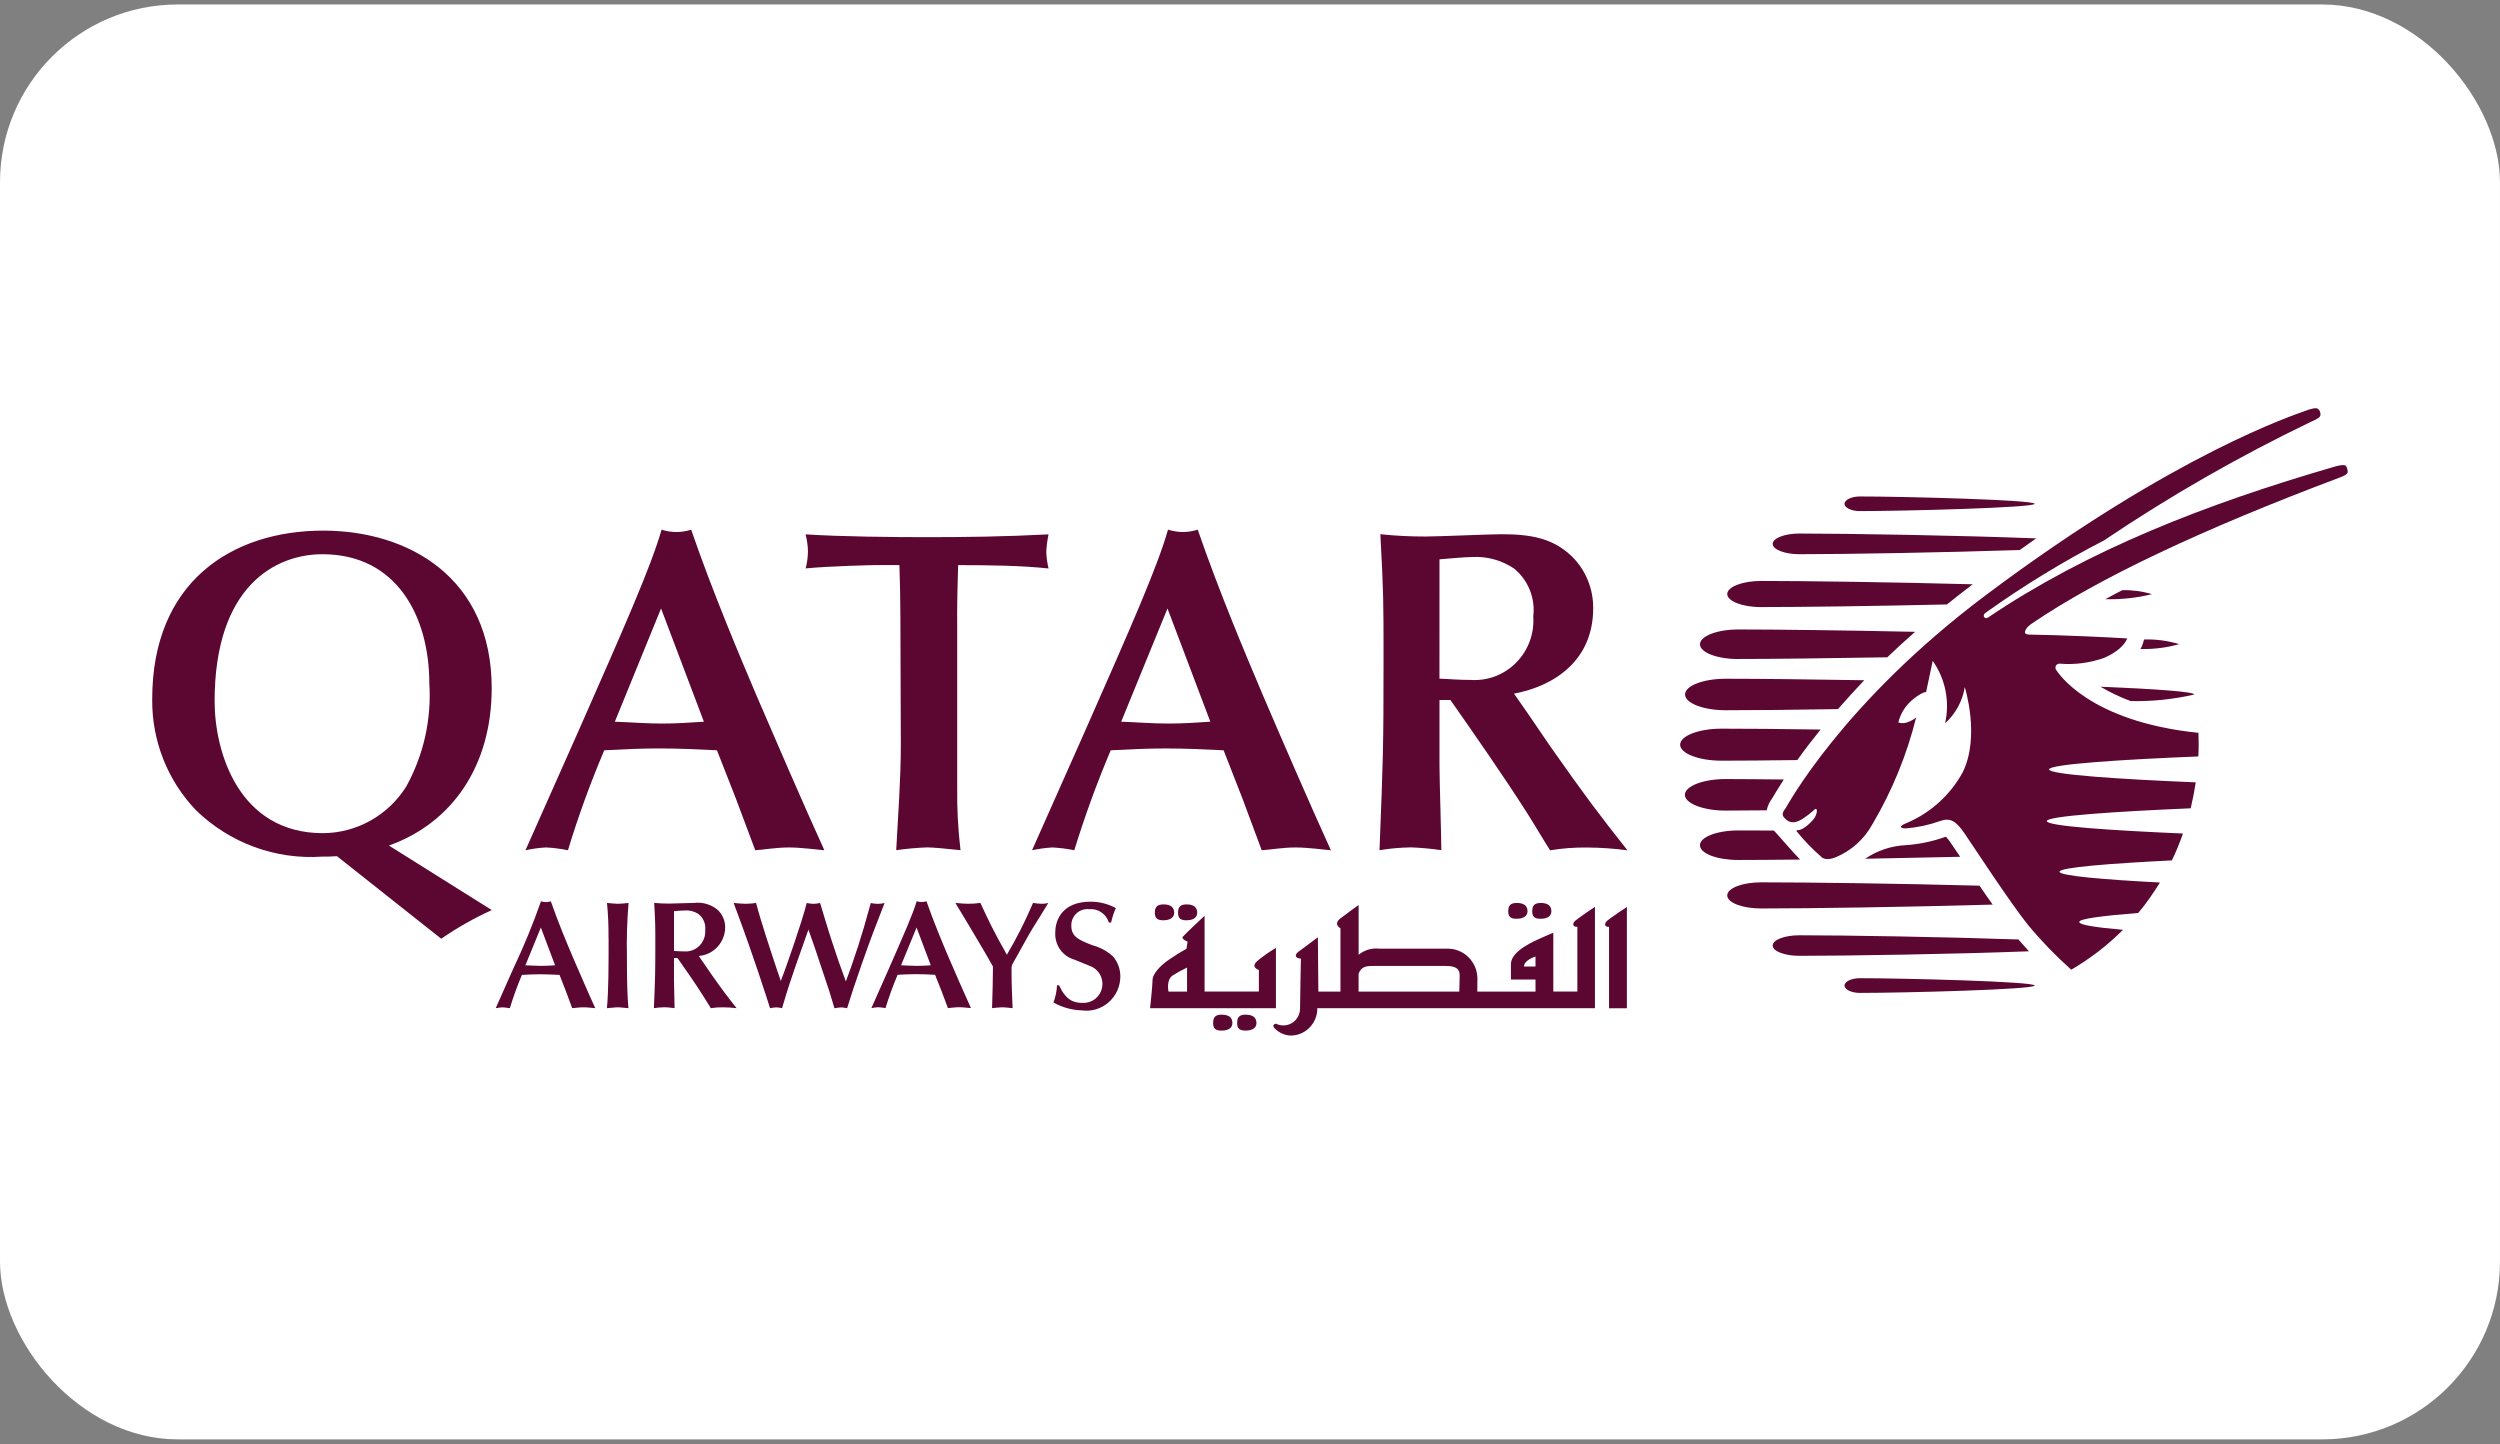 <svg width="225" height="130" viewBox="0 0 225 130" fill="none" xmlns="http://www.w3.org/2000/svg">
<rect x="0" y="0" width="225" height="130" fill="#808080" stroke="none"/>
<rect y="0.403" width="224.998" height="129.141" rx="16" fill="white"/>
<g clip-path="url(#clip0_6289_33912)">
<path fill-rule="evenodd" clip-rule="evenodd" d="M49.958 86.877C49.539 86.904 49.127 86.928 48.709 86.928C48.232 86.928 47.77 86.889 47.285 86.877L48.677 83.476L49.956 86.877H49.958ZM51.499 90.735C51.747 90.723 52.127 90.657 52.507 90.657C52.888 90.657 53.369 90.723 53.574 90.735C52.958 89.399 52.062 87.311 51.537 86.102C51.048 84.944 50.23 83.004 49.575 81.119C49.434 81.163 49.288 81.187 49.141 81.19C48.987 81.189 48.835 81.165 48.688 81.119C47.963 83.181 47.131 85.204 46.196 87.178L44.614 90.739C44.816 90.699 45.02 90.673 45.226 90.661C45.447 90.673 45.668 90.699 45.886 90.739C46.195 89.721 46.557 88.72 46.972 87.74C47.514 87.713 48.065 87.684 48.616 87.684C49.199 87.684 49.768 87.712 50.358 87.74L50.931 89.208L51.499 90.735Z" fill="#5C0632"/>
<path d="M54.774 84.446C54.774 86.814 54.774 89.095 54.626 90.736C54.923 90.724 55.312 90.658 55.606 90.658C55.901 90.658 56.247 90.724 56.557 90.736C56.456 89.625 56.422 88.13 56.422 86.063C56.388 84.462 56.437 82.861 56.571 81.265C56.249 81.306 55.925 81.332 55.6 81.34C55.403 81.34 54.89 81.293 54.63 81.265C54.734 82.322 54.779 83.384 54.766 84.446" fill="#5C0632"/>
<path fill-rule="evenodd" clip-rule="evenodd" d="M62.889 86.036C63.529 85.987 64.128 85.697 64.568 85.224C65.007 84.751 65.257 84.129 65.266 83.479C65.269 83.193 65.215 82.909 65.108 82.644C65.001 82.379 64.842 82.138 64.642 81.936C64.351 81.678 64.009 81.486 63.64 81.369C63.27 81.253 62.881 81.216 62.497 81.26C62.179 81.26 60.597 81.323 60.248 81.323C59.79 81.326 59.333 81.305 58.878 81.26C58.979 83.043 58.979 83.231 58.979 85.046C58.979 87.704 58.964 88.006 58.851 90.732C59.165 90.686 59.481 90.659 59.797 90.654C60.139 90.654 60.438 90.709 60.713 90.732C60.713 90.371 60.658 88.591 60.658 88.191V86.228H60.98C61.723 87.281 62.567 88.503 63.261 89.59C63.466 89.912 63.773 90.422 63.974 90.736C64.339 90.677 64.709 90.65 65.079 90.658C65.485 90.661 65.89 90.687 66.293 90.736C65.436 89.649 65.063 89.162 63.986 87.635C63.776 87.334 63.482 86.883 63.273 86.599L62.889 86.037V86.036ZM60.661 82.005C60.863 81.985 61.366 81.942 61.622 81.942C62.071 81.91 62.517 82.03 62.891 82.283C63.099 82.453 63.262 82.673 63.363 82.924C63.464 83.175 63.501 83.448 63.469 83.717C63.487 83.971 63.451 84.226 63.364 84.465C63.276 84.704 63.14 84.921 62.963 85.102C62.786 85.283 62.572 85.424 62.337 85.514C62.102 85.605 61.851 85.644 61.6 85.628C61.246 85.628 60.921 85.601 60.661 85.585V82.005Z" fill="#5C0632"/>
<path d="M70.001 87.501C69.361 85.585 68.469 82.891 68.046 81.265C67.731 81.312 67.413 81.338 67.095 81.34C66.765 81.34 66.3 81.293 66.028 81.265C66.582 82.757 67.068 84.073 67.432 85.129C68.065 86.923 68.472 88.172 68.969 89.688L69.306 90.741C69.489 90.698 69.676 90.672 69.864 90.663C70.04 90.666 70.215 90.692 70.384 90.741C70.598 90.022 70.858 89.146 71.051 88.566C71.583 86.996 71.646 86.784 72.351 84.821L72.758 83.665C72.907 84.109 73.17 84.821 73.317 85.252C73.464 85.684 74.167 87.797 74.326 88.273C74.555 88.897 74.593 89.065 75.101 90.742C75.298 90.705 75.496 90.679 75.696 90.664C75.879 90.672 76.06 90.698 76.238 90.742C76.758 89.101 76.808 88.937 77.575 86.717C78.331 84.565 78.796 83.341 79.612 81.271C79.412 81.32 79.208 81.345 79.003 81.346C78.79 81.345 78.577 81.32 78.37 81.271C77.877 83.058 77.627 83.929 77.245 85.118C76.605 87.047 76.516 87.278 76.128 88.327C75.682 87.141 75.263 85.932 74.871 84.717C74.642 84.053 73.816 81.296 73.809 81.269C73.609 81.316 73.405 81.341 73.2 81.345C73 81.337 72.801 81.312 72.605 81.269C72.194 82.947 70.751 87.014 70.609 87.387L70.271 88.289L70.011 87.508" fill="#5C0632"/>
<path fill-rule="evenodd" clip-rule="evenodd" d="M83.77 86.877C83.344 86.904 82.944 86.928 82.518 86.928C82.036 86.928 81.571 86.889 81.094 86.877L82.491 83.476L83.77 86.877V86.877ZM85.314 90.729C85.558 90.717 85.947 90.65 86.318 90.65C86.69 90.65 87.187 90.717 87.385 90.729C86.776 89.393 85.868 87.305 85.348 86.096C84.855 84.938 84.041 82.998 83.381 81.113C83.243 81.157 83.099 81.181 82.955 81.184C82.801 81.183 82.648 81.159 82.501 81.113C82.167 82.247 81.377 84.041 80.004 87.167L78.426 90.729C78.627 90.689 78.831 90.662 79.035 90.65C79.257 90.663 79.477 90.689 79.695 90.729C80.006 89.71 80.37 88.709 80.785 87.73C81.325 87.702 81.871 87.674 82.42 87.674C83.005 87.674 83.571 87.701 84.158 87.73L84.74 89.198L85.314 90.729Z" fill="#5C0632"/>
<path d="M91.043 87.033C91.066 86.877 91.125 86.728 91.213 86.597C91.796 85.6 92.326 84.559 92.931 83.557C93.14 83.235 94.137 81.629 94.347 81.263C94.162 81.32 93.969 81.345 93.776 81.339C93.507 81.335 93.239 81.31 92.974 81.263C92.292 82.869 91.505 84.427 90.619 85.926C89.451 83.873 88.936 82.781 88.235 81.263C87.864 81.317 87.489 81.342 87.115 81.339C86.817 81.339 86.502 81.312 85.985 81.263C86.698 82.458 87.862 84.369 88.564 85.583L89.367 86.99C89.367 87.85 89.324 89.659 89.285 90.735C89.541 90.711 89.918 90.657 90.188 90.657C90.502 90.657 90.821 90.712 91.135 90.735C91.084 89.455 91.041 88.704 91.041 87.539V87.032" fill="#5C0632"/>
<path d="M95.134 88.667C95.107 89.2 94.998 89.725 94.812 90.225C95.598 90.666 96.477 90.91 97.376 90.936C97.804 90.994 98.24 90.959 98.654 90.833C99.068 90.707 99.451 90.494 99.777 90.208C100.104 89.921 100.367 89.568 100.549 89.171C100.73 88.774 100.827 88.343 100.832 87.906C100.837 87.236 100.603 86.587 100.172 86.079C99.64 85.595 98.999 85.249 98.306 85.07C97.118 84.603 96.418 84.318 96.418 83.319C96.412 83.111 96.45 82.903 96.53 82.71C96.611 82.518 96.731 82.345 96.882 82.204C97.034 82.062 97.214 81.955 97.41 81.89C97.607 81.826 97.814 81.804 98.019 81.827C98.408 81.79 98.797 81.889 99.122 82.108C99.447 82.327 99.687 82.653 99.802 83.031H99.998C100.099 82.582 100.241 82.144 100.425 81.724C99.726 81.35 98.949 81.153 98.159 81.15C95.684 81.15 94.975 82.706 94.975 83.918C94.942 84.464 95.095 85.005 95.408 85.451C95.722 85.897 96.177 86.221 96.697 86.368C97.073 86.519 97.721 86.785 98.106 86.941C98.486 87.082 98.805 87.355 99.003 87.713C99.201 88.071 99.266 88.49 99.185 88.891C99.104 89.294 98.883 89.653 98.563 89.904C98.242 90.155 97.843 90.281 97.438 90.259C96.636 90.259 95.953 90.047 95.312 88.673H95.13" fill="#5C0632"/>
<path fill-rule="evenodd" clip-rule="evenodd" d="M19.314 63.136C19.314 52.691 24.841 49.88 29.022 49.88C35.731 49.88 38.64 55.514 38.64 61.522C38.845 64.756 38.119 67.981 36.551 70.807C35.748 72.081 34.641 73.13 33.334 73.86C32.027 74.59 30.559 74.977 29.067 74.985C21.49 74.985 19.316 67.69 19.316 63.127L19.314 63.136ZM39.708 84.485C41.148 83.494 42.67 82.631 44.257 81.906L34.999 76.098C40.689 74.072 44.253 68.933 44.253 61.935C44.253 51.986 36.759 47.756 29.099 47.756C20.827 47.756 13.699 52.398 13.699 62.916C13.656 66.645 15.071 70.24 17.636 72.917C19.134 74.375 20.917 75.5 22.87 76.22C24.823 76.939 26.902 77.238 28.976 77.096C29.422 77.096 29.876 77.096 30.325 77.056L39.708 84.485Z" fill="#5C0632"/>
<path fill-rule="evenodd" clip-rule="evenodd" d="M63.354 64.954C62.075 65.04 60.852 65.12 59.585 65.12C58.15 65.12 56.762 65.002 55.335 64.954L59.495 54.761L63.35 64.954H63.354ZM67.973 76.522C68.703 76.479 69.859 76.271 70.995 76.271C72.132 76.271 73.586 76.479 74.191 76.522C72.356 72.497 69.653 66.243 68.099 62.63C66.621 59.151 64.162 53.349 62.204 47.67C61.339 47.953 60.408 47.953 59.544 47.67C58.559 51.074 56.177 56.458 52.047 65.827L47.293 76.522C47.903 76.389 48.522 76.304 49.145 76.27C49.807 76.305 50.465 76.389 51.115 76.521C52.044 73.465 53.135 70.462 54.384 67.525C56.018 67.439 57.666 67.359 59.286 67.359C61.047 67.359 62.769 67.438 64.526 67.525L66.248 71.918L67.973 76.522Z" fill="#5C0632"/>
<path d="M86.143 55.507C86.143 53.932 86.189 52.357 86.232 50.862C89.055 50.862 91.949 50.901 94.369 51.163C94.252 50.674 94.184 50.174 94.164 49.671C94.191 49.14 94.26 48.613 94.369 48.093C90.436 48.301 86.837 48.344 83.431 48.344C80.289 48.344 75.749 48.301 72.501 48.093C72.635 48.592 72.707 49.105 72.715 49.621C72.71 50.14 72.641 50.656 72.51 51.157C74.601 50.95 78.538 50.856 78.909 50.856H80.946C80.996 52.478 81.035 53.926 81.035 55.459L81.074 67.022C81.074 70.172 80.826 73.371 80.659 76.516C81.581 76.384 82.51 76.3 83.44 76.265C83.934 76.265 85.256 76.387 86.446 76.516C86.221 74.633 86.122 72.736 86.149 70.838V55.496" fill="#5C0632"/>
<path fill-rule="evenodd" clip-rule="evenodd" d="M108.93 64.954C107.661 65.04 106.436 65.12 105.168 65.12C103.73 65.12 102.346 65.002 100.906 64.954L105.075 54.761L108.93 64.954ZM113.553 76.522C114.296 76.479 115.442 76.271 116.595 76.271C117.747 76.271 119.169 76.479 119.778 76.522C117.944 72.497 115.232 66.243 113.687 62.63C112.213 59.151 109.75 53.349 107.796 47.67C107.37 47.804 106.928 47.876 106.482 47.883C106.02 47.878 105.562 47.806 105.121 47.67C104.151 51.074 101.769 56.458 97.639 65.827L92.885 76.522C93.489 76.39 94.103 76.306 94.72 76.271C95.38 76.306 96.038 76.39 96.687 76.522C97.626 73.469 98.72 70.466 99.964 67.526C101.598 67.441 103.241 67.361 104.882 67.361C106.642 67.361 108.364 67.439 110.125 67.526L111.842 71.92L113.553 76.522Z" fill="#5C0632"/>
<path fill-rule="evenodd" clip-rule="evenodd" d="M136.265 62.426C139.995 61.726 143.386 59.359 143.386 54.755C143.396 53.893 143.236 53.038 142.913 52.241C142.591 51.444 142.113 50.72 141.509 50.113C139.752 48.409 137.743 48.08 135.091 48.08C134.137 48.08 129.398 48.287 128.324 48.287C126.957 48.291 125.592 48.222 124.232 48.08C124.519 53.428 124.519 54.009 124.519 59.439C124.519 67.433 124.476 68.344 124.155 76.515C125.089 76.365 126.032 76.281 126.978 76.264C127.896 76.297 128.811 76.381 129.72 76.515C129.72 75.439 129.554 70.091 129.554 68.886V63.002H130.539C132.75 66.16 135.293 69.811 137.381 73.079C137.993 74.033 138.897 75.573 139.507 76.527C140.603 76.347 141.712 76.263 142.823 76.276C144.042 76.284 145.259 76.367 146.468 76.527C143.882 73.248 142.779 71.804 139.545 67.201C138.936 66.334 138.028 64.963 137.424 64.095L136.268 62.441L136.265 62.426ZM129.554 50.339C130.175 50.304 131.69 50.134 132.467 50.134C133.812 50.051 135.146 50.415 136.268 51.17C136.893 51.681 137.38 52.345 137.682 53.098C137.984 53.852 138.091 54.671 137.994 55.478C138.046 56.24 137.937 57.005 137.673 57.72C137.409 58.436 136.997 59.086 136.465 59.627C135.933 60.169 135.292 60.588 134.587 60.859C133.881 61.129 133.127 61.243 132.374 61.194C131.315 61.194 130.33 61.111 129.551 61.077L129.554 50.339Z" fill="#5C0632"/>
<path d="M106.835 89.244H105.167C105.167 89.244 104.931 88.191 105.54 87.791C105.956 87.526 106.389 87.289 106.835 87.08V89.243V89.244ZM114.833 85.312C114.241 85.66 113.678 86.055 113.149 86.495C112.516 87.075 113.298 87.292 113.298 87.292V89.24H108.413V82.423C108.413 82.423 106.63 84.078 106.458 84.303C106.286 84.529 106.884 84.747 106.884 84.747L106.783 85.388C106.244 85.686 105.72 86.012 105.214 86.365C104.365 86.938 103.729 87.684 103.729 88.199C103.729 88.713 103.507 90.739 103.507 90.739H114.833V85.312ZM104.73 82.823C105.284 82.823 105.676 82.591 105.676 82.148C105.676 81.704 105.416 81.396 104.73 81.396C104.109 81.396 103.938 81.654 103.938 82.148C103.938 82.641 104.155 82.828 104.726 82.828L104.73 82.823ZM106.801 82.823C107.372 82.823 107.747 82.591 107.747 82.148C107.747 81.704 107.485 81.396 106.801 81.396C106.192 81.396 106.026 81.654 106.026 82.148C106.026 82.641 106.238 82.828 106.797 82.828L106.801 82.823ZM109.958 91.317C109.353 91.317 109.183 91.58 109.183 92.078C109.183 92.576 109.392 92.753 109.958 92.753C110.524 92.753 110.916 92.529 110.916 92.078C110.916 91.627 110.655 91.321 109.954 91.321L109.958 91.317ZM112.123 91.317C111.511 91.317 111.343 91.58 111.343 92.078C111.343 92.576 111.564 92.753 112.123 92.753C112.681 92.753 113.081 92.529 113.081 92.078C113.081 91.627 112.812 91.321 112.117 91.321L112.123 91.317ZM136.517 82.686C137.072 82.686 137.476 82.462 137.476 82.018C137.476 81.575 137.216 81.266 136.517 81.266C135.913 81.266 135.742 81.525 135.742 82.018C135.742 82.512 135.954 82.691 136.513 82.691L136.517 82.686ZM138.678 82.686C139.236 82.686 139.624 82.462 139.624 82.018C139.624 81.575 139.364 81.266 138.678 81.266C138.068 81.266 137.902 81.525 137.902 82.018C137.902 82.512 138.107 82.691 138.673 82.691L138.678 82.686ZM144.643 82.871C144.345 83.139 144.426 83.461 144.813 83.41V90.741H146.419V81.626C146.419 81.626 144.94 82.605 144.638 82.874L144.643 82.871ZM138.196 86.99H137.156C137.156 86.404 138.196 86.087 138.196 86.087V86.99ZM131.362 88.193C131.362 88.456 131.35 88.888 131.335 89.246H122.273V87.636C122.506 87.017 122.909 86.937 123.53 86.937H130.154C131.579 86.935 131.362 87.696 131.362 88.196V88.193ZM141.962 83.41V89.241H139.798V83.947C139.798 83.947 139.36 84.12 138.767 84.39C138.174 84.661 135.983 85.556 135.983 86.765V88.155H138.196V89.243H132.956C132.956 88.987 132.968 88.614 132.968 88.057C132.964 87.696 132.889 87.339 132.747 87.008C132.605 86.677 132.399 86.377 132.141 86.128C131.883 85.878 131.578 85.684 131.245 85.555C130.911 85.427 130.556 85.367 130.199 85.38H124.137C123.807 85.343 123.472 85.371 123.153 85.465C122.833 85.559 122.535 85.716 122.276 85.926V81.45C122.276 81.45 121.334 82.118 120.642 82.653C119.949 83.189 120.642 83.545 120.642 83.545V89.247H118.652L118.609 84.359L116.826 85.682C116.434 85.997 116.656 86.272 117.082 86.272C117.082 86.272 117.005 89.882 117.005 90.741C117.009 91.002 116.946 91.261 116.823 91.491C116.7 91.721 116.521 91.915 116.302 92.055C116.083 92.194 115.833 92.275 115.575 92.288C115.317 92.301 115.06 92.247 114.828 92.131C114.828 92.131 114.363 92.225 114.751 92.582C115.12 92.949 115.607 93.169 116.124 93.201C116.444 93.205 116.763 93.144 117.06 93.021C117.357 92.899 117.627 92.717 117.853 92.487C118.08 92.258 118.26 91.985 118.381 91.684C118.502 91.383 118.562 91.061 118.559 90.736H143.545V81.614C143.545 81.614 142.083 82.596 141.772 82.867C141.462 83.138 141.57 83.456 141.962 83.413V83.41Z" fill="#5C0632"/>
<path d="M175.096 75.313C173.941 75.729 172.735 75.982 171.512 76.065C170.209 76.129 168.947 76.551 167.862 77.287C170.619 77.231 173.533 77.177 176.418 77.111C176.209 76.81 175.599 75.907 175.599 75.907C175.464 75.692 175.308 75.49 175.134 75.306L175.096 75.318V75.313ZM158.504 54.636C162.099 54.636 168.704 54.55 175.224 54.4C175.98 53.798 176.74 53.197 177.543 52.586C170.309 52.394 162.518 52.285 158.504 52.285C156.821 52.285 155.451 52.819 155.451 53.463C155.451 54.107 156.821 54.641 158.504 54.641V54.636ZM159.544 48.948C159.544 49.457 160.618 49.879 161.937 49.879C166.041 49.879 175.139 49.728 181.783 49.498C182.286 49.149 182.775 48.791 183.257 48.454C176.562 48.191 166.351 48.018 161.937 48.018C160.618 48.018 159.544 48.435 159.544 48.949V48.948ZM189.043 61.805C189.909 62.315 190.817 62.747 191.758 63.097C193.682 63.138 195.605 62.94 197.482 62.507C197.482 62.256 194.022 62.008 189.042 61.805H189.043ZM156.448 59.308C159.48 59.308 164.449 59.249 169.856 59.157C170.636 58.405 171.474 57.641 172.358 56.864C166.001 56.73 159.946 56.652 156.449 56.652C154.533 56.652 152.998 57.253 152.998 57.987C152.998 58.721 154.534 59.314 156.449 59.314L156.448 59.308ZM191.01 53.114C190.478 53.385 189.987 53.66 189.481 53.926C190.893 53.966 192.303 53.814 193.674 53.475C192.81 53.214 191.911 53.093 191.01 53.117V53.114ZM167.385 45.998C171.279 45.998 183.12 45.697 183.12 45.342C183.12 44.987 171.267 44.682 167.385 44.682C166.629 44.682 166.008 44.983 166.008 45.342C166.008 45.702 166.629 45.998 167.385 45.998ZM192.879 57.859C192.823 58.051 192.744 58.236 192.643 58.408C193.819 58.442 194.993 58.295 196.125 57.972C195.1 57.663 194.033 57.521 192.964 57.553L192.879 57.859ZM178.164 79.711C170.759 79.514 162.631 79.41 158.504 79.41C156.821 79.41 155.451 79.932 155.451 80.588C155.451 81.244 156.821 81.763 158.504 81.763C162.851 81.763 171.624 81.633 179.342 81.414C178.939 80.865 178.554 80.287 178.162 79.717L178.164 79.711ZM181.658 84.553C175.03 84.321 166.008 84.175 161.933 84.175C160.613 84.175 159.539 84.588 159.539 85.097C159.539 85.607 160.613 86.024 161.933 86.024C166.207 86.024 175.91 85.874 182.604 85.616C182.291 85.275 181.98 84.914 181.658 84.553ZM166.008 88.698C166.008 89.059 166.629 89.362 167.385 89.362C171.267 89.362 183.12 89.061 183.12 88.698C183.12 88.336 171.279 88.038 167.385 88.038C166.629 88.038 166.008 88.339 166.008 88.698ZM159.006 72.929C159.086 72.53 159.258 72.155 159.507 71.834C159.472 71.893 159.444 71.936 159.492 71.854C159.756 71.403 160.116 70.817 160.542 70.154C158.498 70.135 156.714 70.115 155.299 70.115C153.283 70.115 151.639 70.756 151.639 71.532C151.639 72.308 153.283 72.953 155.299 72.953C156.35 72.953 157.592 72.946 159.013 72.929H159.006ZM162.011 77.359C161.508 76.876 159.851 74.94 159.646 74.748C158.428 74.74 157.342 74.74 156.446 74.74C154.53 74.74 152.995 75.33 152.995 76.071C152.995 76.813 154.531 77.398 156.446 77.398C157.908 77.398 159.813 77.383 162.011 77.359V77.359ZM161.756 68.406C162.35 67.57 163.049 66.654 163.854 65.658C160.266 65.603 157.133 65.58 154.94 65.58C152.884 65.58 151.212 66.228 151.212 67.021C151.212 67.814 152.884 68.462 154.94 68.462C156.7 68.462 159.055 68.442 161.762 68.406H161.756ZM155.313 63.922C157.748 63.922 161.333 63.888 165.415 63.82C166.137 62.988 166.928 62.128 167.78 61.221C162.75 61.138 158.22 61.087 155.316 61.087C153.3 61.087 151.655 61.719 151.655 62.501C151.655 63.283 153.3 63.922 155.316 63.922" fill="#5C0632"/>
<path d="M197.862 65.951C197.889 66.674 197.889 67.388 197.85 68.08C190.951 68.358 184.415 68.782 184.415 69.246C184.415 69.709 190.804 70.133 197.617 70.411C197.497 71.196 197.342 71.981 197.164 72.747C190.447 73.034 184.21 73.442 184.21 73.898C184.21 74.353 190.036 74.739 196.466 75.017C196.182 75.843 195.849 76.65 195.469 77.435C189.927 77.711 185.357 78.064 185.357 78.457C185.357 78.825 189.36 79.164 194.395 79.427C194.108 79.886 193.812 80.346 193.503 80.781C193.178 81.244 192.829 81.712 192.441 82.167C189.296 82.414 187.131 82.686 187.131 82.972C187.131 83.258 188.687 83.471 191.068 83.683C189.675 85.078 188.109 86.284 186.411 87.272C185.012 86.028 183.708 84.677 182.512 83.232C180.949 81.292 177.61 76.184 176.831 75.038C176.053 73.892 175.524 73.561 174.603 73.895C173.605 74.251 172.565 74.473 171.511 74.558C171.065 74.558 170.82 74.382 171.561 74.087C173.712 73.189 175.5 71.582 176.635 69.525C178.241 66.294 176.83 61.841 176.83 61.841C176.624 63.1 175.999 64.251 175.057 65.1C175.275 64.137 175.288 63.137 175.097 62.168C174.905 61.199 174.512 60.282 173.944 59.478L173.35 62.282C173.35 62.282 172.958 62.262 172.028 63.059C171.449 63.576 171.038 64.257 170.848 65.014C171.578 65.315 172.454 64.571 172.454 64.571C171.614 67.939 170.295 71.165 168.537 74.147C167.8 75.507 166.624 76.57 165.206 77.156C164.209 77.56 163.886 77.09 163.886 77.09C163.09 76.394 162.354 75.629 161.688 74.805C161.688 74.805 161.633 74.707 161.815 74.715C162.309 74.722 163.161 73.883 163.359 73.529C163.561 73.132 163.549 72.818 163.433 72.798C163.317 72.779 163.136 73.108 162.22 73.701C161.273 74.302 160.847 73.886 160.548 73.55C160.304 73.287 160.536 72.961 160.697 72.753C160.836 72.568 165.758 63.277 178.777 53.522C195.851 40.721 206.745 37.27 207.365 37.018C207.783 36.853 208.455 36.638 208.61 36.794C208.689 36.856 208.753 36.938 208.793 37.031C208.834 37.124 208.851 37.227 208.843 37.328C208.816 37.533 208.715 37.646 207.923 37.992C201.494 41.083 195.292 44.639 189.367 48.632C185.677 50.537 182.126 52.706 178.74 55.122C178.329 55.378 178.624 55.751 178.889 55.6C187.898 49.514 198.482 45.372 210.172 41.983C210.738 41.822 211.042 41.822 211.143 41.949C211.231 42.09 211.282 42.252 211.291 42.42C211.306 42.639 211.143 42.758 210.658 42.946C198.092 47.67 188.832 52.059 182.876 56.112C182.876 56.112 182.255 56.492 182.243 56.924C182.243 57.085 182.581 57.112 182.581 57.112C185.567 57.158 189.554 57.339 191.447 57.458C191.447 57.458 191.172 58.428 189.367 59.209C188.089 59.664 186.73 59.842 185.38 59.73C185.308 59.723 185.236 59.738 185.172 59.773C185.109 59.808 185.058 59.862 185.026 59.927C184.993 59.993 184.981 60.066 184.992 60.139C185.002 60.211 185.033 60.279 185.082 60.332C185.198 60.483 187.933 64.938 197.859 65.954" fill="#5C0632"/>
</g>
<defs>
<clipPath id="clip0_6289_33912">
<rect width="197.594" height="56.455" fill="white" transform="translate(13.703 36.746)"/>
</clipPath>
</defs>
</svg>
